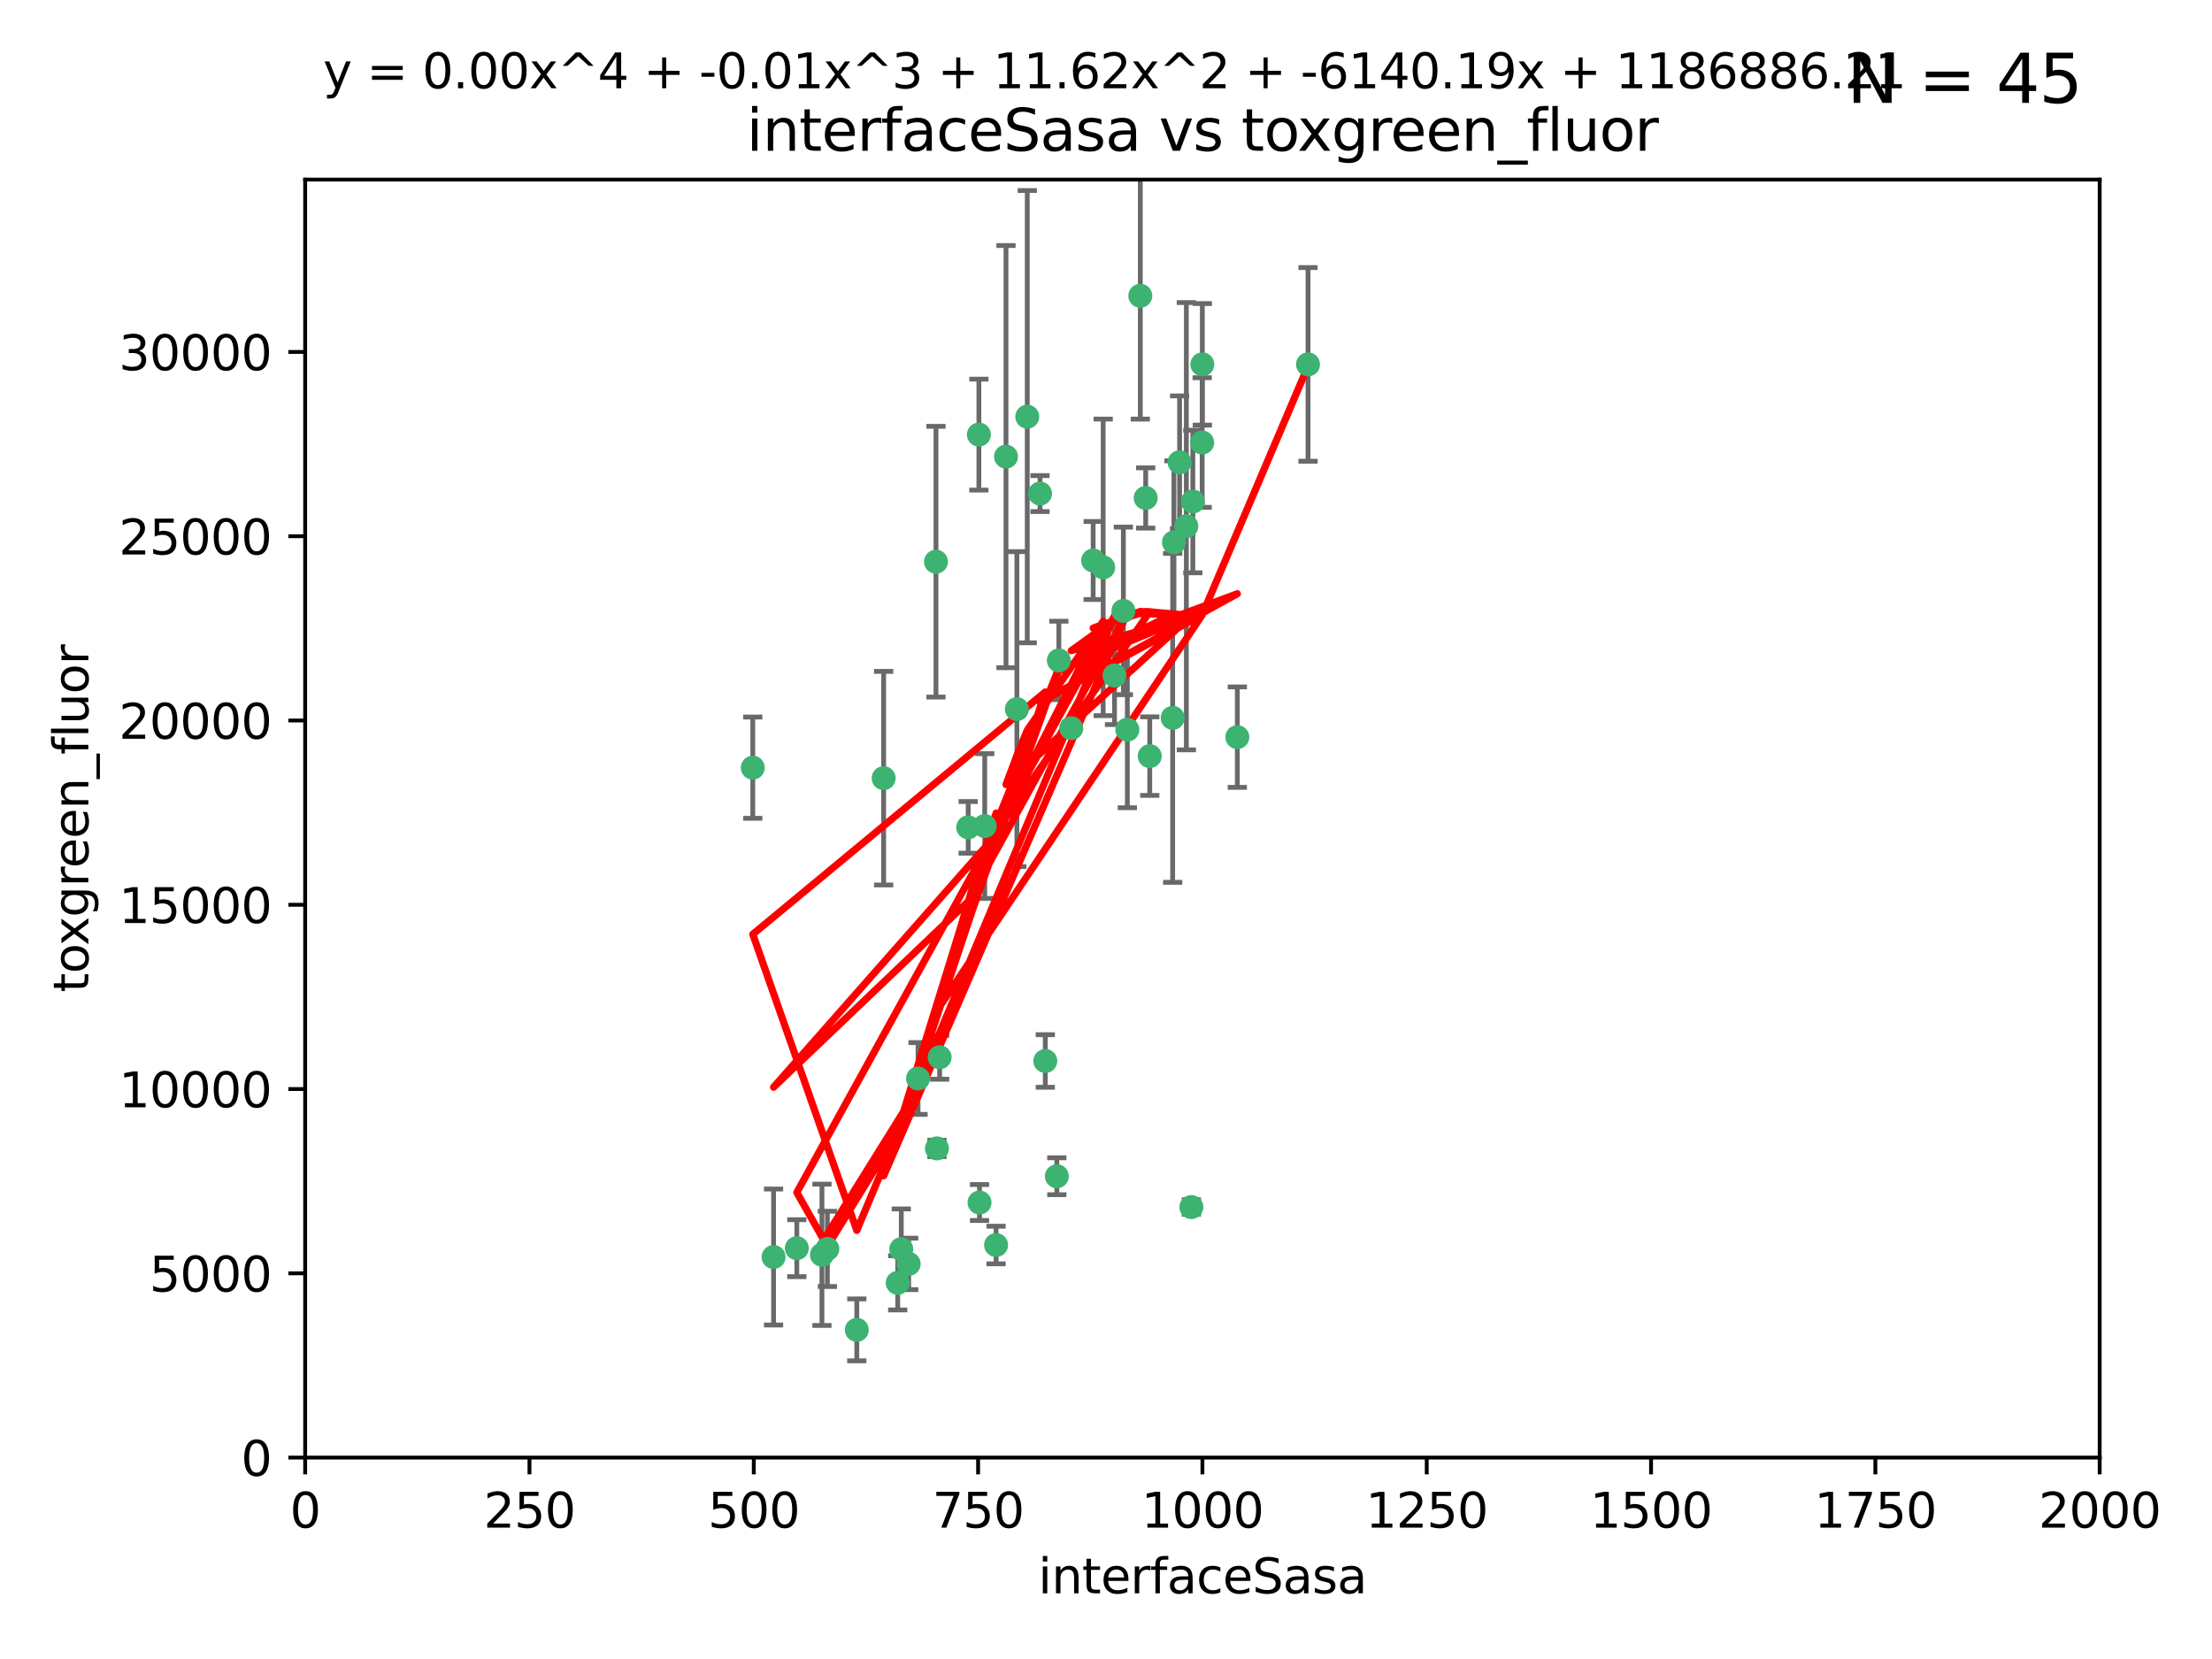 <?xml version="1.0" encoding="utf-8" standalone="no"?>
<!DOCTYPE svg PUBLIC "-//W3C//DTD SVG 1.1//EN"
  "http://www.w3.org/Graphics/SVG/1.1/DTD/svg11.dtd">
<svg xmlns:xlink="http://www.w3.org/1999/xlink" width="460.8pt" height="345.6pt" viewBox="0 0 460.8 345.6" xmlns="http://www.w3.org/2000/svg" version="1.1">
 <defs>
  <style type="text/css">*{stroke-linejoin: round; stroke-linecap: butt}</style>
 </defs>
 <g id="figure_1">
  <g id="patch_1">
   <path d="M 0 345.6 
L 460.8 345.6 
L 460.8 0 
L 0 0 
z
" style="fill: #ffffff"/>
  </g>
  <g id="axes_1">
   <g id="patch_2">
    <path d="M 63.571 303.64 
L 437.4 303.64 
L 437.4 37.411 
L 63.571 37.411 
z
" style="fill: #ffffff"/>
   </g>
   <g id="PathCollection_1">
    <defs>
     <path id="ma0ed8e83db" d="M 0 1.118 
C 0.297 1.118 0.581 1 0.791 0.791 
C 1 0.581 1.118 0.297 1.118 0 
C 1.118 -0.297 1 -0.581 0.791 -0.791 
C 0.581 -1 0.297 -1.118 0 -1.118 
C -0.297 -1.118 -0.581 -1 -0.791 -0.791 
C -1 -0.581 -1.118 -0.297 -1.118 0 
C -1.118 0.297 -1 0.581 -0.791 0.791 
C -0.581 1 -0.297 1.118 0 1.118 
z
" style="stroke: #3cb371"/>
    </defs>
    <g clip-path="url(#p4c66d951ab)">
     <use xlink:href="#ma0ed8e83db" x="272.484" y="75.908" style="fill: #3cb371; stroke: #3cb371"/>
     <use xlink:href="#ma0ed8e83db" x="250.437" y="92.187" style="fill: #3cb371; stroke: #3cb371"/>
     <use xlink:href="#ma0ed8e83db" x="247.136" y="109.622" style="fill: #3cb371; stroke: #3cb371"/>
     <use xlink:href="#ma0ed8e83db" x="244.553" y="112.982" style="fill: #3cb371; stroke: #3cb371"/>
     <use xlink:href="#ma0ed8e83db" x="234.02" y="127.26" style="fill: #3cb371; stroke: #3cb371"/>
     <use xlink:href="#ma0ed8e83db" x="223.161" y="151.693" style="fill: #3cb371; stroke: #3cb371"/>
     <use xlink:href="#ma0ed8e83db" x="248.491" y="104.476" style="fill: #3cb371; stroke: #3cb371"/>
     <use xlink:href="#ma0ed8e83db" x="238.669" y="103.738" style="fill: #3cb371; stroke: #3cb371"/>
     <use xlink:href="#ma0ed8e83db" x="227.725" y="116.762" style="fill: #3cb371; stroke: #3cb371"/>
     <use xlink:href="#ma0ed8e83db" x="237.546" y="61.614" style="fill: #3cb371; stroke: #3cb371"/>
     <use xlink:href="#ma0ed8e83db" x="245.731" y="96.299" style="fill: #3cb371; stroke: #3cb371"/>
     <use xlink:href="#ma0ed8e83db" x="257.757" y="153.559" style="fill: #3cb371; stroke: #3cb371"/>
     <use xlink:href="#ma0ed8e83db" x="216.658" y="102.821" style="fill: #3cb371; stroke: #3cb371"/>
     <use xlink:href="#ma0ed8e83db" x="250.465" y="75.9" style="fill: #3cb371; stroke: #3cb371"/>
     <use xlink:href="#ma0ed8e83db" x="194.981" y="117.014" style="fill: #3cb371; stroke: #3cb371"/>
     <use xlink:href="#ma0ed8e83db" x="220.577" y="137.58" style="fill: #3cb371; stroke: #3cb371"/>
     <use xlink:href="#ma0ed8e83db" x="203.92" y="90.534" style="fill: #3cb371; stroke: #3cb371"/>
     <use xlink:href="#ma0ed8e83db" x="229.813" y="118.19" style="fill: #3cb371; stroke: #3cb371"/>
     <use xlink:href="#ma0ed8e83db" x="213.998" y="86.8" style="fill: #3cb371; stroke: #3cb371"/>
     <use xlink:href="#ma0ed8e83db" x="211.835" y="147.723" style="fill: #3cb371; stroke: #3cb371"/>
     <use xlink:href="#ma0ed8e83db" x="209.568" y="95.121" style="fill: #3cb371; stroke: #3cb371"/>
     <use xlink:href="#ma0ed8e83db" x="248.185" y="251.452" style="fill: #3cb371; stroke: #3cb371"/>
     <use xlink:href="#ma0ed8e83db" x="220.157" y="245.034" style="fill: #3cb371; stroke: #3cb371"/>
     <use xlink:href="#ma0ed8e83db" x="244.288" y="149.542" style="fill: #3cb371; stroke: #3cb371"/>
     <use xlink:href="#ma0ed8e83db" x="239.516" y="157.513" style="fill: #3cb371; stroke: #3cb371"/>
     <use xlink:href="#ma0ed8e83db" x="205.136" y="172.082" style="fill: #3cb371; stroke: #3cb371"/>
     <use xlink:href="#ma0ed8e83db" x="161.148" y="261.86" style="fill: #3cb371; stroke: #3cb371"/>
     <use xlink:href="#ma0ed8e83db" x="201.69" y="172.356" style="fill: #3cb371; stroke: #3cb371"/>
     <use xlink:href="#ma0ed8e83db" x="234.846" y="152.004" style="fill: #3cb371; stroke: #3cb371"/>
     <use xlink:href="#ma0ed8e83db" x="184.082" y="162.105" style="fill: #3cb371; stroke: #3cb371"/>
     <use xlink:href="#ma0ed8e83db" x="207.501" y="259.36" style="fill: #3cb371; stroke: #3cb371"/>
     <use xlink:href="#ma0ed8e83db" x="187.755" y="260.221" style="fill: #3cb371; stroke: #3cb371"/>
     <use xlink:href="#ma0ed8e83db" x="172.357" y="260.163" style="fill: #3cb371; stroke: #3cb371"/>
     <use xlink:href="#ma0ed8e83db" x="165.991" y="260.019" style="fill: #3cb371; stroke: #3cb371"/>
     <use xlink:href="#ma0ed8e83db" x="232.174" y="140.722" style="fill: #3cb371; stroke: #3cb371"/>
     <use xlink:href="#ma0ed8e83db" x="178.488" y="277.035" style="fill: #3cb371; stroke: #3cb371"/>
     <use xlink:href="#ma0ed8e83db" x="156.817" y="159.917" style="fill: #3cb371; stroke: #3cb371"/>
     <use xlink:href="#ma0ed8e83db" x="217.757" y="221.023" style="fill: #3cb371; stroke: #3cb371"/>
     <use xlink:href="#ma0ed8e83db" x="191.245" y="224.667" style="fill: #3cb371; stroke: #3cb371"/>
     <use xlink:href="#ma0ed8e83db" x="195.181" y="239.234" style="fill: #3cb371; stroke: #3cb371"/>
     <use xlink:href="#ma0ed8e83db" x="204.052" y="250.509" style="fill: #3cb371; stroke: #3cb371"/>
     <use xlink:href="#ma0ed8e83db" x="187.013" y="267.238" style="fill: #3cb371; stroke: #3cb371"/>
     <use xlink:href="#ma0ed8e83db" x="195.744" y="220.252" style="fill: #3cb371; stroke: #3cb371"/>
     <use xlink:href="#ma0ed8e83db" x="189.29" y="263.294" style="fill: #3cb371; stroke: #3cb371"/>
     <use xlink:href="#ma0ed8e83db" x="171.225" y="261.393" style="fill: #3cb371; stroke: #3cb371"/>
    </g>
   </g>
   <g id="matplotlib.axis_1">
    <g id="xtick_1">
     <g id="line2d_1">
      <defs>
       <path id="mdcaca337da" d="M 0 0 
L 0 3.5 
" style="stroke: #000000; stroke-width: 0.8"/>
      </defs>
      <g>
       <use xlink:href="#mdcaca337da" x="63.571" y="303.64" style="stroke: #000000; stroke-width: 0.8"/>
      </g>
     </g>
     <g id="text_1">
      <!-- 0 -->
      <g transform="translate(60.39 318.238)scale(0.1 -0.1)">
       <defs>
        <path id="DejaVuSans-30" d="M 2034 4250 
Q 1547 4250 1301 3770 
Q 1056 3291 1056 2328 
Q 1056 1369 1301 889 
Q 1547 409 2034 409 
Q 2525 409 2770 889 
Q 3016 1369 3016 2328 
Q 3016 3291 2770 3770 
Q 2525 4250 2034 4250 
z
M 2034 4750 
Q 2819 4750 3233 4129 
Q 3647 3509 3647 2328 
Q 3647 1150 3233 529 
Q 2819 -91 2034 -91 
Q 1250 -91 836 529 
Q 422 1150 422 2328 
Q 422 3509 836 4129 
Q 1250 4750 2034 4750 
z
" transform="scale(0.016)"/>
       </defs>
       <use xlink:href="#DejaVuSans-30"/>
      </g>
     </g>
    </g>
    <g id="xtick_2">
     <g id="line2d_2">
      <g>
       <use xlink:href="#mdcaca337da" x="110.3" y="303.64" style="stroke: #000000; stroke-width: 0.8"/>
      </g>
     </g>
     <g id="text_2">
      <!-- 250 -->
      <g transform="translate(100.756 318.238)scale(0.1 -0.1)">
       <defs>
        <path id="DejaVuSans-32" d="M 1228 531 
L 3431 531 
L 3431 0 
L 469 0 
L 469 531 
Q 828 903 1448 1529 
Q 2069 2156 2228 2338 
Q 2531 2678 2651 2914 
Q 2772 3150 2772 3378 
Q 2772 3750 2511 3984 
Q 2250 4219 1831 4219 
Q 1534 4219 1204 4116 
Q 875 4013 500 3803 
L 500 4441 
Q 881 4594 1212 4672 
Q 1544 4750 1819 4750 
Q 2544 4750 2975 4387 
Q 3406 4025 3406 3419 
Q 3406 3131 3298 2873 
Q 3191 2616 2906 2266 
Q 2828 2175 2409 1742 
Q 1991 1309 1228 531 
z
" transform="scale(0.016)"/>
        <path id="DejaVuSans-35" d="M 691 4666 
L 3169 4666 
L 3169 4134 
L 1269 4134 
L 1269 2991 
Q 1406 3038 1543 3061 
Q 1681 3084 1819 3084 
Q 2600 3084 3056 2656 
Q 3513 2228 3513 1497 
Q 3513 744 3044 326 
Q 2575 -91 1722 -91 
Q 1428 -91 1123 -41 
Q 819 9 494 109 
L 494 744 
Q 775 591 1075 516 
Q 1375 441 1709 441 
Q 2250 441 2565 725 
Q 2881 1009 2881 1497 
Q 2881 1984 2565 2268 
Q 2250 2553 1709 2553 
Q 1456 2553 1204 2497 
Q 953 2441 691 2322 
L 691 4666 
z
" transform="scale(0.016)"/>
       </defs>
       <use xlink:href="#DejaVuSans-32"/>
       <use xlink:href="#DejaVuSans-35" x="63.623"/>
       <use xlink:href="#DejaVuSans-30" x="127.246"/>
      </g>
     </g>
    </g>
    <g id="xtick_3">
     <g id="line2d_3">
      <g>
       <use xlink:href="#mdcaca337da" x="157.028" y="303.64" style="stroke: #000000; stroke-width: 0.8"/>
      </g>
     </g>
     <g id="text_3">
      <!-- 500 -->
      <g transform="translate(147.485 318.238)scale(0.1 -0.1)">
       <use xlink:href="#DejaVuSans-35"/>
       <use xlink:href="#DejaVuSans-30" x="63.623"/>
       <use xlink:href="#DejaVuSans-30" x="127.246"/>
      </g>
     </g>
    </g>
    <g id="xtick_4">
     <g id="line2d_4">
      <g>
       <use xlink:href="#mdcaca337da" x="203.757" y="303.64" style="stroke: #000000; stroke-width: 0.8"/>
      </g>
     </g>
     <g id="text_4">
      <!-- 750 -->
      <g transform="translate(194.213 318.238)scale(0.1 -0.1)">
       <defs>
        <path id="DejaVuSans-37" d="M 525 4666 
L 3525 4666 
L 3525 4397 
L 1831 0 
L 1172 0 
L 2766 4134 
L 525 4134 
L 525 4666 
z
" transform="scale(0.016)"/>
       </defs>
       <use xlink:href="#DejaVuSans-37"/>
       <use xlink:href="#DejaVuSans-35" x="63.623"/>
       <use xlink:href="#DejaVuSans-30" x="127.246"/>
      </g>
     </g>
    </g>
    <g id="xtick_5">
     <g id="line2d_5">
      <g>
       <use xlink:href="#mdcaca337da" x="250.486" y="303.64" style="stroke: #000000; stroke-width: 0.8"/>
      </g>
     </g>
     <g id="text_5">
      <!-- 1000 -->
      <g transform="translate(237.761 318.238)scale(0.1 -0.1)">
       <defs>
        <path id="DejaVuSans-31" d="M 794 531 
L 1825 531 
L 1825 4091 
L 703 3866 
L 703 4441 
L 1819 4666 
L 2450 4666 
L 2450 531 
L 3481 531 
L 3481 0 
L 794 0 
L 794 531 
z
" transform="scale(0.016)"/>
       </defs>
       <use xlink:href="#DejaVuSans-31"/>
       <use xlink:href="#DejaVuSans-30" x="63.623"/>
       <use xlink:href="#DejaVuSans-30" x="127.246"/>
       <use xlink:href="#DejaVuSans-30" x="190.869"/>
      </g>
     </g>
    </g>
    <g id="xtick_6">
     <g id="line2d_6">
      <g>
       <use xlink:href="#mdcaca337da" x="297.214" y="303.64" style="stroke: #000000; stroke-width: 0.8"/>
      </g>
     </g>
     <g id="text_6">
      <!-- 1250 -->
      <g transform="translate(284.489 318.238)scale(0.1 -0.1)">
       <use xlink:href="#DejaVuSans-31"/>
       <use xlink:href="#DejaVuSans-32" x="63.623"/>
       <use xlink:href="#DejaVuSans-35" x="127.246"/>
       <use xlink:href="#DejaVuSans-30" x="190.869"/>
      </g>
     </g>
    </g>
    <g id="xtick_7">
     <g id="line2d_7">
      <g>
       <use xlink:href="#mdcaca337da" x="343.943" y="303.64" style="stroke: #000000; stroke-width: 0.8"/>
      </g>
     </g>
     <g id="text_7">
      <!-- 1500 -->
      <g transform="translate(331.218 318.238)scale(0.1 -0.1)">
       <use xlink:href="#DejaVuSans-31"/>
       <use xlink:href="#DejaVuSans-35" x="63.623"/>
       <use xlink:href="#DejaVuSans-30" x="127.246"/>
       <use xlink:href="#DejaVuSans-30" x="190.869"/>
      </g>
     </g>
    </g>
    <g id="xtick_8">
     <g id="line2d_8">
      <g>
       <use xlink:href="#mdcaca337da" x="390.671" y="303.64" style="stroke: #000000; stroke-width: 0.8"/>
      </g>
     </g>
     <g id="text_8">
      <!-- 1750 -->
      <g transform="translate(377.946 318.238)scale(0.1 -0.1)">
       <use xlink:href="#DejaVuSans-31"/>
       <use xlink:href="#DejaVuSans-37" x="63.623"/>
       <use xlink:href="#DejaVuSans-35" x="127.246"/>
       <use xlink:href="#DejaVuSans-30" x="190.869"/>
      </g>
     </g>
    </g>
    <g id="xtick_9">
     <g id="line2d_9">
      <g>
       <use xlink:href="#mdcaca337da" x="437.4" y="303.64" style="stroke: #000000; stroke-width: 0.8"/>
      </g>
     </g>
     <g id="text_9">
      <!-- 2000 -->
      <g transform="translate(424.675 318.238)scale(0.1 -0.1)">
       <use xlink:href="#DejaVuSans-32"/>
       <use xlink:href="#DejaVuSans-30" x="63.623"/>
       <use xlink:href="#DejaVuSans-30" x="127.246"/>
       <use xlink:href="#DejaVuSans-30" x="190.869"/>
      </g>
     </g>
    </g>
    <g id="text_10">
     <!-- interfaceSasa -->
     <g transform="translate(216.279 331.917)scale(0.1 -0.1)">
      <defs>
       <path id="DejaVuSans-69" d="M 603 3500 
L 1178 3500 
L 1178 0 
L 603 0 
L 603 3500 
z
M 603 4863 
L 1178 4863 
L 1178 4134 
L 603 4134 
L 603 4863 
z
" transform="scale(0.016)"/>
       <path id="DejaVuSans-6e" d="M 3513 2113 
L 3513 0 
L 2938 0 
L 2938 2094 
Q 2938 2591 2744 2837 
Q 2550 3084 2163 3084 
Q 1697 3084 1428 2787 
Q 1159 2491 1159 1978 
L 1159 0 
L 581 0 
L 581 3500 
L 1159 3500 
L 1159 2956 
Q 1366 3272 1645 3428 
Q 1925 3584 2291 3584 
Q 2894 3584 3203 3211 
Q 3513 2838 3513 2113 
z
" transform="scale(0.016)"/>
       <path id="DejaVuSans-74" d="M 1172 4494 
L 1172 3500 
L 2356 3500 
L 2356 3053 
L 1172 3053 
L 1172 1153 
Q 1172 725 1289 603 
Q 1406 481 1766 481 
L 2356 481 
L 2356 0 
L 1766 0 
Q 1100 0 847 248 
Q 594 497 594 1153 
L 594 3053 
L 172 3053 
L 172 3500 
L 594 3500 
L 594 4494 
L 1172 4494 
z
" transform="scale(0.016)"/>
       <path id="DejaVuSans-65" d="M 3597 1894 
L 3597 1613 
L 953 1613 
Q 991 1019 1311 708 
Q 1631 397 2203 397 
Q 2534 397 2845 478 
Q 3156 559 3463 722 
L 3463 178 
Q 3153 47 2828 -22 
Q 2503 -91 2169 -91 
Q 1331 -91 842 396 
Q 353 884 353 1716 
Q 353 2575 817 3079 
Q 1281 3584 2069 3584 
Q 2775 3584 3186 3129 
Q 3597 2675 3597 1894 
z
M 3022 2063 
Q 3016 2534 2758 2815 
Q 2500 3097 2075 3097 
Q 1594 3097 1305 2825 
Q 1016 2553 972 2059 
L 3022 2063 
z
" transform="scale(0.016)"/>
       <path id="DejaVuSans-72" d="M 2631 2963 
Q 2534 3019 2420 3045 
Q 2306 3072 2169 3072 
Q 1681 3072 1420 2755 
Q 1159 2438 1159 1844 
L 1159 0 
L 581 0 
L 581 3500 
L 1159 3500 
L 1159 2956 
Q 1341 3275 1631 3429 
Q 1922 3584 2338 3584 
Q 2397 3584 2469 3576 
Q 2541 3569 2628 3553 
L 2631 2963 
z
" transform="scale(0.016)"/>
       <path id="DejaVuSans-66" d="M 2375 4863 
L 2375 4384 
L 1825 4384 
Q 1516 4384 1395 4259 
Q 1275 4134 1275 3809 
L 1275 3500 
L 2222 3500 
L 2222 3053 
L 1275 3053 
L 1275 0 
L 697 0 
L 697 3053 
L 147 3053 
L 147 3500 
L 697 3500 
L 697 3744 
Q 697 4328 969 4595 
Q 1241 4863 1831 4863 
L 2375 4863 
z
" transform="scale(0.016)"/>
       <path id="DejaVuSans-61" d="M 2194 1759 
Q 1497 1759 1228 1600 
Q 959 1441 959 1056 
Q 959 750 1161 570 
Q 1363 391 1709 391 
Q 2188 391 2477 730 
Q 2766 1069 2766 1631 
L 2766 1759 
L 2194 1759 
z
M 3341 1997 
L 3341 0 
L 2766 0 
L 2766 531 
Q 2569 213 2275 61 
Q 1981 -91 1556 -91 
Q 1019 -91 701 211 
Q 384 513 384 1019 
Q 384 1609 779 1909 
Q 1175 2209 1959 2209 
L 2766 2209 
L 2766 2266 
Q 2766 2663 2505 2880 
Q 2244 3097 1772 3097 
Q 1472 3097 1187 3025 
Q 903 2953 641 2809 
L 641 3341 
Q 956 3463 1253 3523 
Q 1550 3584 1831 3584 
Q 2591 3584 2966 3190 
Q 3341 2797 3341 1997 
z
" transform="scale(0.016)"/>
       <path id="DejaVuSans-63" d="M 3122 3366 
L 3122 2828 
Q 2878 2963 2633 3030 
Q 2388 3097 2138 3097 
Q 1578 3097 1268 2742 
Q 959 2388 959 1747 
Q 959 1106 1268 751 
Q 1578 397 2138 397 
Q 2388 397 2633 464 
Q 2878 531 3122 666 
L 3122 134 
Q 2881 22 2623 -34 
Q 2366 -91 2075 -91 
Q 1284 -91 818 406 
Q 353 903 353 1747 
Q 353 2603 823 3093 
Q 1294 3584 2113 3584 
Q 2378 3584 2631 3529 
Q 2884 3475 3122 3366 
z
" transform="scale(0.016)"/>
       <path id="DejaVuSans-53" d="M 3425 4513 
L 3425 3897 
Q 3066 4069 2747 4153 
Q 2428 4238 2131 4238 
Q 1616 4238 1336 4038 
Q 1056 3838 1056 3469 
Q 1056 3159 1242 3001 
Q 1428 2844 1947 2747 
L 2328 2669 
Q 3034 2534 3370 2195 
Q 3706 1856 3706 1288 
Q 3706 609 3251 259 
Q 2797 -91 1919 -91 
Q 1588 -91 1214 -16 
Q 841 59 441 206 
L 441 856 
Q 825 641 1194 531 
Q 1563 422 1919 422 
Q 2459 422 2753 634 
Q 3047 847 3047 1241 
Q 3047 1584 2836 1778 
Q 2625 1972 2144 2069 
L 1759 2144 
Q 1053 2284 737 2584 
Q 422 2884 422 3419 
Q 422 4038 858 4394 
Q 1294 4750 2059 4750 
Q 2388 4750 2728 4690 
Q 3069 4631 3425 4513 
z
" transform="scale(0.016)"/>
       <path id="DejaVuSans-73" d="M 2834 3397 
L 2834 2853 
Q 2591 2978 2328 3040 
Q 2066 3103 1784 3103 
Q 1356 3103 1142 2972 
Q 928 2841 928 2578 
Q 928 2378 1081 2264 
Q 1234 2150 1697 2047 
L 1894 2003 
Q 2506 1872 2764 1633 
Q 3022 1394 3022 966 
Q 3022 478 2636 193 
Q 2250 -91 1575 -91 
Q 1294 -91 989 -36 
Q 684 19 347 128 
L 347 722 
Q 666 556 975 473 
Q 1284 391 1588 391 
Q 1994 391 2212 530 
Q 2431 669 2431 922 
Q 2431 1156 2273 1281 
Q 2116 1406 1581 1522 
L 1381 1569 
Q 847 1681 609 1914 
Q 372 2147 372 2553 
Q 372 3047 722 3315 
Q 1072 3584 1716 3584 
Q 2034 3584 2315 3537 
Q 2597 3491 2834 3397 
z
" transform="scale(0.016)"/>
      </defs>
      <use xlink:href="#DejaVuSans-69"/>
      <use xlink:href="#DejaVuSans-6e" x="27.783"/>
      <use xlink:href="#DejaVuSans-74" x="91.162"/>
      <use xlink:href="#DejaVuSans-65" x="130.371"/>
      <use xlink:href="#DejaVuSans-72" x="191.895"/>
      <use xlink:href="#DejaVuSans-66" x="233.008"/>
      <use xlink:href="#DejaVuSans-61" x="268.213"/>
      <use xlink:href="#DejaVuSans-63" x="329.492"/>
      <use xlink:href="#DejaVuSans-65" x="384.473"/>
      <use xlink:href="#DejaVuSans-53" x="445.996"/>
      <use xlink:href="#DejaVuSans-61" x="509.473"/>
      <use xlink:href="#DejaVuSans-73" x="570.752"/>
      <use xlink:href="#DejaVuSans-61" x="622.852"/>
     </g>
    </g>
   </g>
   <g id="matplotlib.axis_2">
    <g id="ytick_1">
     <g id="line2d_10">
      <defs>
       <path id="mff10907eed" d="M 0 0 
L -3.5 0 
" style="stroke: #000000; stroke-width: 0.8"/>
      </defs>
      <g>
       <use xlink:href="#mff10907eed" x="63.571" y="303.64" style="stroke: #000000; stroke-width: 0.8"/>
      </g>
     </g>
     <g id="text_11">
      <!-- 0 -->
      <g transform="translate(50.209 307.439)scale(0.1 -0.1)">
       <use xlink:href="#DejaVuSans-30"/>
      </g>
     </g>
    </g>
    <g id="ytick_2">
     <g id="line2d_11">
      <g>
       <use xlink:href="#mff10907eed" x="63.571" y="265.253" style="stroke: #000000; stroke-width: 0.8"/>
      </g>
     </g>
     <g id="text_12">
      <!-- 5000 -->
      <g transform="translate(31.121 269.052)scale(0.1 -0.1)">
       <use xlink:href="#DejaVuSans-35"/>
       <use xlink:href="#DejaVuSans-30" x="63.623"/>
       <use xlink:href="#DejaVuSans-30" x="127.246"/>
       <use xlink:href="#DejaVuSans-30" x="190.869"/>
      </g>
     </g>
    </g>
    <g id="ytick_3">
     <g id="line2d_12">
      <g>
       <use xlink:href="#mff10907eed" x="63.571" y="226.866" style="stroke: #000000; stroke-width: 0.8"/>
      </g>
     </g>
     <g id="text_13">
      <!-- 10000 -->
      <g transform="translate(24.759 230.665)scale(0.1 -0.1)">
       <use xlink:href="#DejaVuSans-31"/>
       <use xlink:href="#DejaVuSans-30" x="63.623"/>
       <use xlink:href="#DejaVuSans-30" x="127.246"/>
       <use xlink:href="#DejaVuSans-30" x="190.869"/>
       <use xlink:href="#DejaVuSans-30" x="254.492"/>
      </g>
     </g>
    </g>
    <g id="ytick_4">
     <g id="line2d_13">
      <g>
       <use xlink:href="#mff10907eed" x="63.571" y="188.479" style="stroke: #000000; stroke-width: 0.8"/>
      </g>
     </g>
     <g id="text_14">
      <!-- 15000 -->
      <g transform="translate(24.759 192.278)scale(0.1 -0.1)">
       <use xlink:href="#DejaVuSans-31"/>
       <use xlink:href="#DejaVuSans-35" x="63.623"/>
       <use xlink:href="#DejaVuSans-30" x="127.246"/>
       <use xlink:href="#DejaVuSans-30" x="190.869"/>
       <use xlink:href="#DejaVuSans-30" x="254.492"/>
      </g>
     </g>
    </g>
    <g id="ytick_5">
     <g id="line2d_14">
      <g>
       <use xlink:href="#mff10907eed" x="63.571" y="150.092" style="stroke: #000000; stroke-width: 0.8"/>
      </g>
     </g>
     <g id="text_15">
      <!-- 20000 -->
      <g transform="translate(24.759 153.891)scale(0.1 -0.1)">
       <use xlink:href="#DejaVuSans-32"/>
       <use xlink:href="#DejaVuSans-30" x="63.623"/>
       <use xlink:href="#DejaVuSans-30" x="127.246"/>
       <use xlink:href="#DejaVuSans-30" x="190.869"/>
       <use xlink:href="#DejaVuSans-30" x="254.492"/>
      </g>
     </g>
    </g>
    <g id="ytick_6">
     <g id="line2d_15">
      <g>
       <use xlink:href="#mff10907eed" x="63.571" y="111.705" style="stroke: #000000; stroke-width: 0.8"/>
      </g>
     </g>
     <g id="text_16">
      <!-- 25000 -->
      <g transform="translate(24.759 115.504)scale(0.1 -0.1)">
       <use xlink:href="#DejaVuSans-32"/>
       <use xlink:href="#DejaVuSans-35" x="63.623"/>
       <use xlink:href="#DejaVuSans-30" x="127.246"/>
       <use xlink:href="#DejaVuSans-30" x="190.869"/>
       <use xlink:href="#DejaVuSans-30" x="254.492"/>
      </g>
     </g>
    </g>
    <g id="ytick_7">
     <g id="line2d_16">
      <g>
       <use xlink:href="#mff10907eed" x="63.571" y="73.317" style="stroke: #000000; stroke-width: 0.8"/>
      </g>
     </g>
     <g id="text_17">
      <!-- 30000 -->
      <g transform="translate(24.759 77.117)scale(0.1 -0.1)">
       <defs>
        <path id="DejaVuSans-33" d="M 2597 2516 
Q 3050 2419 3304 2112 
Q 3559 1806 3559 1356 
Q 3559 666 3084 287 
Q 2609 -91 1734 -91 
Q 1441 -91 1130 -33 
Q 819 25 488 141 
L 488 750 
Q 750 597 1062 519 
Q 1375 441 1716 441 
Q 2309 441 2620 675 
Q 2931 909 2931 1356 
Q 2931 1769 2642 2001 
Q 2353 2234 1838 2234 
L 1294 2234 
L 1294 2753 
L 1863 2753 
Q 2328 2753 2575 2939 
Q 2822 3125 2822 3475 
Q 2822 3834 2567 4026 
Q 2313 4219 1838 4219 
Q 1578 4219 1281 4162 
Q 984 4106 628 3988 
L 628 4550 
Q 988 4650 1302 4700 
Q 1616 4750 1894 4750 
Q 2613 4750 3031 4423 
Q 3450 4097 3450 3541 
Q 3450 3153 3228 2886 
Q 3006 2619 2597 2516 
z
" transform="scale(0.016)"/>
       </defs>
       <use xlink:href="#DejaVuSans-33"/>
       <use xlink:href="#DejaVuSans-30" x="63.623"/>
       <use xlink:href="#DejaVuSans-30" x="127.246"/>
       <use xlink:href="#DejaVuSans-30" x="190.869"/>
       <use xlink:href="#DejaVuSans-30" x="254.492"/>
      </g>
     </g>
    </g>
    <g id="text_18">
     <!-- toxgreen_fluor -->
     <g transform="translate(18.401 206.72)rotate(-90)scale(0.1 -0.1)">
      <defs>
       <path id="DejaVuSans-6f" d="M 1959 3097 
Q 1497 3097 1228 2736 
Q 959 2375 959 1747 
Q 959 1119 1226 758 
Q 1494 397 1959 397 
Q 2419 397 2687 759 
Q 2956 1122 2956 1747 
Q 2956 2369 2687 2733 
Q 2419 3097 1959 3097 
z
M 1959 3584 
Q 2709 3584 3137 3096 
Q 3566 2609 3566 1747 
Q 3566 888 3137 398 
Q 2709 -91 1959 -91 
Q 1206 -91 779 398 
Q 353 888 353 1747 
Q 353 2609 779 3096 
Q 1206 3584 1959 3584 
z
" transform="scale(0.016)"/>
       <path id="DejaVuSans-78" d="M 3513 3500 
L 2247 1797 
L 3578 0 
L 2900 0 
L 1881 1375 
L 863 0 
L 184 0 
L 1544 1831 
L 300 3500 
L 978 3500 
L 1906 2253 
L 2834 3500 
L 3513 3500 
z
" transform="scale(0.016)"/>
       <path id="DejaVuSans-67" d="M 2906 1791 
Q 2906 2416 2648 2759 
Q 2391 3103 1925 3103 
Q 1463 3103 1205 2759 
Q 947 2416 947 1791 
Q 947 1169 1205 825 
Q 1463 481 1925 481 
Q 2391 481 2648 825 
Q 2906 1169 2906 1791 
z
M 3481 434 
Q 3481 -459 3084 -895 
Q 2688 -1331 1869 -1331 
Q 1566 -1331 1297 -1286 
Q 1028 -1241 775 -1147 
L 775 -588 
Q 1028 -725 1275 -790 
Q 1522 -856 1778 -856 
Q 2344 -856 2625 -561 
Q 2906 -266 2906 331 
L 2906 616 
Q 2728 306 2450 153 
Q 2172 0 1784 0 
Q 1141 0 747 490 
Q 353 981 353 1791 
Q 353 2603 747 3093 
Q 1141 3584 1784 3584 
Q 2172 3584 2450 3431 
Q 2728 3278 2906 2969 
L 2906 3500 
L 3481 3500 
L 3481 434 
z
" transform="scale(0.016)"/>
       <path id="DejaVuSans-5f" d="M 3263 -1063 
L 3263 -1509 
L -63 -1509 
L -63 -1063 
L 3263 -1063 
z
" transform="scale(0.016)"/>
       <path id="DejaVuSans-6c" d="M 603 4863 
L 1178 4863 
L 1178 0 
L 603 0 
L 603 4863 
z
" transform="scale(0.016)"/>
       <path id="DejaVuSans-75" d="M 544 1381 
L 544 3500 
L 1119 3500 
L 1119 1403 
Q 1119 906 1312 657 
Q 1506 409 1894 409 
Q 2359 409 2629 706 
Q 2900 1003 2900 1516 
L 2900 3500 
L 3475 3500 
L 3475 0 
L 2900 0 
L 2900 538 
Q 2691 219 2414 64 
Q 2138 -91 1772 -91 
Q 1169 -91 856 284 
Q 544 659 544 1381 
z
M 1991 3584 
L 1991 3584 
z
" transform="scale(0.016)"/>
      </defs>
      <use xlink:href="#DejaVuSans-74"/>
      <use xlink:href="#DejaVuSans-6f" x="39.209"/>
      <use xlink:href="#DejaVuSans-78" x="97.266"/>
      <use xlink:href="#DejaVuSans-67" x="156.445"/>
      <use xlink:href="#DejaVuSans-72" x="219.922"/>
      <use xlink:href="#DejaVuSans-65" x="258.785"/>
      <use xlink:href="#DejaVuSans-65" x="320.309"/>
      <use xlink:href="#DejaVuSans-6e" x="381.832"/>
      <use xlink:href="#DejaVuSans-5f" x="445.211"/>
      <use xlink:href="#DejaVuSans-66" x="495.211"/>
      <use xlink:href="#DejaVuSans-6c" x="530.416"/>
      <use xlink:href="#DejaVuSans-75" x="558.199"/>
      <use xlink:href="#DejaVuSans-6f" x="621.578"/>
      <use xlink:href="#DejaVuSans-72" x="682.76"/>
     </g>
    </g>
   </g>
   <g id="LineCollection_1">
    <path d="M 272.484 96.079 
L 272.484 55.738 
" clip-path="url(#p4c66d951ab)" style="fill: none; stroke: #696969"/>
    <path d="M 250.437 105.69 
L 250.437 78.685 
" clip-path="url(#p4c66d951ab)" style="fill: none; stroke: #696969"/>
    <path d="M 247.136 156.211 
L 247.136 63.032 
" clip-path="url(#p4c66d951ab)" style="fill: none; stroke: #696969"/>
    <path d="M 244.553 129.961 
L 244.553 96.004 
" clip-path="url(#p4c66d951ab)" style="fill: none; stroke: #696969"/>
    <path d="M 234.02 144.714 
L 234.02 109.807 
" clip-path="url(#p4c66d951ab)" style="fill: none; stroke: #696969"/>
    <path d="M 223.161 152.217 
L 223.161 151.168 
" clip-path="url(#p4c66d951ab)" style="fill: none; stroke: #696969"/>
    <path d="M 248.491 119.328 
L 248.491 89.623 
" clip-path="url(#p4c66d951ab)" style="fill: none; stroke: #696969"/>
    <path d="M 238.669 110.014 
L 238.669 97.461 
" clip-path="url(#p4c66d951ab)" style="fill: none; stroke: #696969"/>
    <path d="M 227.725 124.89 
L 227.725 108.635 
" clip-path="url(#p4c66d951ab)" style="fill: none; stroke: #696969"/>
    <path d="M 237.546 87.306 
L 237.546 35.922 
" clip-path="url(#p4c66d951ab)" style="fill: none; stroke: #696969"/>
    <path d="M 245.731 110.125 
L 245.731 82.473 
" clip-path="url(#p4c66d951ab)" style="fill: none; stroke: #696969"/>
    <path d="M 257.757 164.019 
L 257.757 143.098 
" clip-path="url(#p4c66d951ab)" style="fill: none; stroke: #696969"/>
    <path d="M 216.658 106.565 
L 216.658 99.077 
" clip-path="url(#p4c66d951ab)" style="fill: none; stroke: #696969"/>
    <path d="M 250.465 88.56 
L 250.465 63.241 
" clip-path="url(#p4c66d951ab)" style="fill: none; stroke: #696969"/>
    <path d="M 194.981 145.217 
L 194.981 88.811 
" clip-path="url(#p4c66d951ab)" style="fill: none; stroke: #696969"/>
    <path d="M 220.577 145.75 
L 220.577 129.411 
" clip-path="url(#p4c66d951ab)" style="fill: none; stroke: #696969"/>
    <path d="M 203.92 102.091 
L 203.92 78.978 
" clip-path="url(#p4c66d951ab)" style="fill: none; stroke: #696969"/>
    <path d="M 229.813 149.083 
L 229.813 87.298 
" clip-path="url(#p4c66d951ab)" style="fill: none; stroke: #696969"/>
    <path d="M 213.998 133.906 
L 213.998 39.694 
" clip-path="url(#p4c66d951ab)" style="fill: none; stroke: #696969"/>
    <path d="M 211.835 180.527 
L 211.835 114.919 
" clip-path="url(#p4c66d951ab)" style="fill: none; stroke: #696969"/>
    <path d="M 209.568 139.091 
L 209.568 51.151 
" clip-path="url(#p4c66d951ab)" style="fill: none; stroke: #696969"/>
    <path d="M 248.185 252.966 
L 248.185 249.939 
" clip-path="url(#p4c66d951ab)" style="fill: none; stroke: #696969"/>
    <path d="M 220.157 248.879 
L 220.157 241.19 
" clip-path="url(#p4c66d951ab)" style="fill: none; stroke: #696969"/>
    <path d="M 244.288 183.804 
L 244.288 115.28 
" clip-path="url(#p4c66d951ab)" style="fill: none; stroke: #696969"/>
    <path d="M 239.516 165.694 
L 239.516 149.332 
" clip-path="url(#p4c66d951ab)" style="fill: none; stroke: #696969"/>
    <path d="M 205.136 187.16 
L 205.136 157.004 
" clip-path="url(#p4c66d951ab)" style="fill: none; stroke: #696969"/>
    <path d="M 161.148 276.024 
L 161.148 247.696 
" clip-path="url(#p4c66d951ab)" style="fill: none; stroke: #696969"/>
    <path d="M 201.69 177.734 
L 201.69 166.978 
" clip-path="url(#p4c66d951ab)" style="fill: none; stroke: #696969"/>
    <path d="M 234.846 168.265 
L 234.846 135.742 
" clip-path="url(#p4c66d951ab)" style="fill: none; stroke: #696969"/>
    <path d="M 184.082 184.351 
L 184.082 139.86 
" clip-path="url(#p4c66d951ab)" style="fill: none; stroke: #696969"/>
    <path d="M 207.501 263.278 
L 207.501 255.442 
" clip-path="url(#p4c66d951ab)" style="fill: none; stroke: #696969"/>
    <path d="M 187.755 268.597 
L 187.755 251.844 
" clip-path="url(#p4c66d951ab)" style="fill: none; stroke: #696969"/>
    <path d="M 172.357 268.001 
L 172.357 252.325 
" clip-path="url(#p4c66d951ab)" style="fill: none; stroke: #696969"/>
    <path d="M 165.991 265.948 
L 165.991 254.089 
" clip-path="url(#p4c66d951ab)" style="fill: none; stroke: #696969"/>
    <path d="M 232.174 150.938 
L 232.174 130.506 
" clip-path="url(#p4c66d951ab)" style="fill: none; stroke: #696969"/>
    <path d="M 178.488 283.483 
L 178.488 270.588 
" clip-path="url(#p4c66d951ab)" style="fill: none; stroke: #696969"/>
    <path d="M 156.817 170.463 
L 156.817 149.371 
" clip-path="url(#p4c66d951ab)" style="fill: none; stroke: #696969"/>
    <path d="M 217.757 226.502 
L 217.757 215.543 
" clip-path="url(#p4c66d951ab)" style="fill: none; stroke: #696969"/>
    <path d="M 191.245 232.145 
L 191.245 217.189 
" clip-path="url(#p4c66d951ab)" style="fill: none; stroke: #696969"/>
    <path d="M 195.181 240.949 
L 195.181 237.518 
" clip-path="url(#p4c66d951ab)" style="fill: none; stroke: #696969"/>
    <path d="M 204.052 254.253 
L 204.052 246.765 
" clip-path="url(#p4c66d951ab)" style="fill: none; stroke: #696969"/>
    <path d="M 187.013 272.884 
L 187.013 261.591 
" clip-path="url(#p4c66d951ab)" style="fill: none; stroke: #696969"/>
    <path d="M 195.744 224.823 
L 195.744 215.68 
" clip-path="url(#p4c66d951ab)" style="fill: none; stroke: #696969"/>
    <path d="M 189.29 268.654 
L 189.29 257.933 
" clip-path="url(#p4c66d951ab)" style="fill: none; stroke: #696969"/>
    <path d="M 171.225 276.115 
L 171.225 246.672 
" clip-path="url(#p4c66d951ab)" style="fill: none; stroke: #696969"/>
   </g>
   <g id="line2d_17">
    <defs>
     <path id="m466c045903" d="M 2 0 
L -2 -0 
" style="stroke: #696969"/>
    </defs>
    <g clip-path="url(#p4c66d951ab)">
     <use xlink:href="#m466c045903" x="272.484" y="96.079" style="fill: #696969; stroke: #696969"/>
     <use xlink:href="#m466c045903" x="250.437" y="105.69" style="fill: #696969; stroke: #696969"/>
     <use xlink:href="#m466c045903" x="247.136" y="156.211" style="fill: #696969; stroke: #696969"/>
     <use xlink:href="#m466c045903" x="244.553" y="129.961" style="fill: #696969; stroke: #696969"/>
     <use xlink:href="#m466c045903" x="234.02" y="144.714" style="fill: #696969; stroke: #696969"/>
     <use xlink:href="#m466c045903" x="223.161" y="152.217" style="fill: #696969; stroke: #696969"/>
     <use xlink:href="#m466c045903" x="248.491" y="119.328" style="fill: #696969; stroke: #696969"/>
     <use xlink:href="#m466c045903" x="238.669" y="110.014" style="fill: #696969; stroke: #696969"/>
     <use xlink:href="#m466c045903" x="227.725" y="124.89" style="fill: #696969; stroke: #696969"/>
     <use xlink:href="#m466c045903" x="237.546" y="87.306" style="fill: #696969; stroke: #696969"/>
     <use xlink:href="#m466c045903" x="245.731" y="110.125" style="fill: #696969; stroke: #696969"/>
     <use xlink:href="#m466c045903" x="257.757" y="164.019" style="fill: #696969; stroke: #696969"/>
     <use xlink:href="#m466c045903" x="216.658" y="106.565" style="fill: #696969; stroke: #696969"/>
     <use xlink:href="#m466c045903" x="250.465" y="88.56" style="fill: #696969; stroke: #696969"/>
     <use xlink:href="#m466c045903" x="194.981" y="145.217" style="fill: #696969; stroke: #696969"/>
     <use xlink:href="#m466c045903" x="220.577" y="145.75" style="fill: #696969; stroke: #696969"/>
     <use xlink:href="#m466c045903" x="203.92" y="102.091" style="fill: #696969; stroke: #696969"/>
     <use xlink:href="#m466c045903" x="229.813" y="149.083" style="fill: #696969; stroke: #696969"/>
     <use xlink:href="#m466c045903" x="213.998" y="133.906" style="fill: #696969; stroke: #696969"/>
     <use xlink:href="#m466c045903" x="211.835" y="180.527" style="fill: #696969; stroke: #696969"/>
     <use xlink:href="#m466c045903" x="209.568" y="139.091" style="fill: #696969; stroke: #696969"/>
     <use xlink:href="#m466c045903" x="248.185" y="252.966" style="fill: #696969; stroke: #696969"/>
     <use xlink:href="#m466c045903" x="220.157" y="248.879" style="fill: #696969; stroke: #696969"/>
     <use xlink:href="#m466c045903" x="244.288" y="183.804" style="fill: #696969; stroke: #696969"/>
     <use xlink:href="#m466c045903" x="239.516" y="165.694" style="fill: #696969; stroke: #696969"/>
     <use xlink:href="#m466c045903" x="205.136" y="187.16" style="fill: #696969; stroke: #696969"/>
     <use xlink:href="#m466c045903" x="161.148" y="276.024" style="fill: #696969; stroke: #696969"/>
     <use xlink:href="#m466c045903" x="201.69" y="177.734" style="fill: #696969; stroke: #696969"/>
     <use xlink:href="#m466c045903" x="234.846" y="168.265" style="fill: #696969; stroke: #696969"/>
     <use xlink:href="#m466c045903" x="184.082" y="184.351" style="fill: #696969; stroke: #696969"/>
     <use xlink:href="#m466c045903" x="207.501" y="263.278" style="fill: #696969; stroke: #696969"/>
     <use xlink:href="#m466c045903" x="187.755" y="268.597" style="fill: #696969; stroke: #696969"/>
     <use xlink:href="#m466c045903" x="172.357" y="268.001" style="fill: #696969; stroke: #696969"/>
     <use xlink:href="#m466c045903" x="165.991" y="265.948" style="fill: #696969; stroke: #696969"/>
     <use xlink:href="#m466c045903" x="232.174" y="150.938" style="fill: #696969; stroke: #696969"/>
     <use xlink:href="#m466c045903" x="178.488" y="283.483" style="fill: #696969; stroke: #696969"/>
     <use xlink:href="#m466c045903" x="156.817" y="170.463" style="fill: #696969; stroke: #696969"/>
     <use xlink:href="#m466c045903" x="217.757" y="226.502" style="fill: #696969; stroke: #696969"/>
     <use xlink:href="#m466c045903" x="191.245" y="232.145" style="fill: #696969; stroke: #696969"/>
     <use xlink:href="#m466c045903" x="195.181" y="240.949" style="fill: #696969; stroke: #696969"/>
     <use xlink:href="#m466c045903" x="204.052" y="254.253" style="fill: #696969; stroke: #696969"/>
     <use xlink:href="#m466c045903" x="187.013" y="272.884" style="fill: #696969; stroke: #696969"/>
     <use xlink:href="#m466c045903" x="195.744" y="224.823" style="fill: #696969; stroke: #696969"/>
     <use xlink:href="#m466c045903" x="189.29" y="268.654" style="fill: #696969; stroke: #696969"/>
     <use xlink:href="#m466c045903" x="171.225" y="276.115" style="fill: #696969; stroke: #696969"/>
    </g>
   </g>
   <g id="line2d_18">
    <g clip-path="url(#p4c66d951ab)">
     <use xlink:href="#m466c045903" x="272.484" y="55.738" style="fill: #696969; stroke: #696969"/>
     <use xlink:href="#m466c045903" x="250.437" y="78.685" style="fill: #696969; stroke: #696969"/>
     <use xlink:href="#m466c045903" x="247.136" y="63.032" style="fill: #696969; stroke: #696969"/>
     <use xlink:href="#m466c045903" x="244.553" y="96.004" style="fill: #696969; stroke: #696969"/>
     <use xlink:href="#m466c045903" x="234.02" y="109.807" style="fill: #696969; stroke: #696969"/>
     <use xlink:href="#m466c045903" x="223.161" y="151.168" style="fill: #696969; stroke: #696969"/>
     <use xlink:href="#m466c045903" x="248.491" y="89.623" style="fill: #696969; stroke: #696969"/>
     <use xlink:href="#m466c045903" x="238.669" y="97.461" style="fill: #696969; stroke: #696969"/>
     <use xlink:href="#m466c045903" x="227.725" y="108.635" style="fill: #696969; stroke: #696969"/>
     <use xlink:href="#m466c045903" x="237.546" y="35.922" style="fill: #696969; stroke: #696969"/>
     <use xlink:href="#m466c045903" x="245.731" y="82.473" style="fill: #696969; stroke: #696969"/>
     <use xlink:href="#m466c045903" x="257.757" y="143.098" style="fill: #696969; stroke: #696969"/>
     <use xlink:href="#m466c045903" x="216.658" y="99.077" style="fill: #696969; stroke: #696969"/>
     <use xlink:href="#m466c045903" x="250.465" y="63.241" style="fill: #696969; stroke: #696969"/>
     <use xlink:href="#m466c045903" x="194.981" y="88.811" style="fill: #696969; stroke: #696969"/>
     <use xlink:href="#m466c045903" x="220.577" y="129.411" style="fill: #696969; stroke: #696969"/>
     <use xlink:href="#m466c045903" x="203.92" y="78.978" style="fill: #696969; stroke: #696969"/>
     <use xlink:href="#m466c045903" x="229.813" y="87.298" style="fill: #696969; stroke: #696969"/>
     <use xlink:href="#m466c045903" x="213.998" y="39.694" style="fill: #696969; stroke: #696969"/>
     <use xlink:href="#m466c045903" x="211.835" y="114.919" style="fill: #696969; stroke: #696969"/>
     <use xlink:href="#m466c045903" x="209.568" y="51.151" style="fill: #696969; stroke: #696969"/>
     <use xlink:href="#m466c045903" x="248.185" y="249.939" style="fill: #696969; stroke: #696969"/>
     <use xlink:href="#m466c045903" x="220.157" y="241.19" style="fill: #696969; stroke: #696969"/>
     <use xlink:href="#m466c045903" x="244.288" y="115.28" style="fill: #696969; stroke: #696969"/>
     <use xlink:href="#m466c045903" x="239.516" y="149.332" style="fill: #696969; stroke: #696969"/>
     <use xlink:href="#m466c045903" x="205.136" y="157.004" style="fill: #696969; stroke: #696969"/>
     <use xlink:href="#m466c045903" x="161.148" y="247.696" style="fill: #696969; stroke: #696969"/>
     <use xlink:href="#m466c045903" x="201.69" y="166.978" style="fill: #696969; stroke: #696969"/>
     <use xlink:href="#m466c045903" x="234.846" y="135.742" style="fill: #696969; stroke: #696969"/>
     <use xlink:href="#m466c045903" x="184.082" y="139.86" style="fill: #696969; stroke: #696969"/>
     <use xlink:href="#m466c045903" x="207.501" y="255.442" style="fill: #696969; stroke: #696969"/>
     <use xlink:href="#m466c045903" x="187.755" y="251.844" style="fill: #696969; stroke: #696969"/>
     <use xlink:href="#m466c045903" x="172.357" y="252.325" style="fill: #696969; stroke: #696969"/>
     <use xlink:href="#m466c045903" x="165.991" y="254.089" style="fill: #696969; stroke: #696969"/>
     <use xlink:href="#m466c045903" x="232.174" y="130.506" style="fill: #696969; stroke: #696969"/>
     <use xlink:href="#m466c045903" x="178.488" y="270.588" style="fill: #696969; stroke: #696969"/>
     <use xlink:href="#m466c045903" x="156.817" y="149.371" style="fill: #696969; stroke: #696969"/>
     <use xlink:href="#m466c045903" x="217.757" y="215.543" style="fill: #696969; stroke: #696969"/>
     <use xlink:href="#m466c045903" x="191.245" y="217.189" style="fill: #696969; stroke: #696969"/>
     <use xlink:href="#m466c045903" x="195.181" y="237.518" style="fill: #696969; stroke: #696969"/>
     <use xlink:href="#m466c045903" x="204.052" y="246.765" style="fill: #696969; stroke: #696969"/>
     <use xlink:href="#m466c045903" x="187.013" y="261.591" style="fill: #696969; stroke: #696969"/>
     <use xlink:href="#m466c045903" x="195.744" y="215.68" style="fill: #696969; stroke: #696969"/>
     <use xlink:href="#m466c045903" x="189.29" y="257.933" style="fill: #696969; stroke: #696969"/>
     <use xlink:href="#m466c045903" x="171.225" y="246.672" style="fill: #696969; stroke: #696969"/>
    </g>
   </g>
   <g id="line2d_19">
    <path d="M 272.484 76.253 
L 250.437 128.08 
L 247.136 128.242 
L 244.553 128.012 
L 234.02 127.754 
L 223.161 135.54 
L 248.491 128.258 
L 238.669 127.382 
L 227.725 130.839 
L 237.546 127.365 
L 245.731 128.141 
L 257.757 123.694 
L 216.658 146.311 
L 250.465 128.076 
L 194.981 210.823 
L 220.577 139.234 
L 203.92 180.473 
L 229.813 129.416 
L 213.998 152.11 
L 211.835 157.392 
L 209.568 163.442 
L 248.185 128.263 
L 220.157 139.909 
L 244.288 127.98 
L 239.516 127.43 
L 205.136 176.6 
L 161.148 226.485 
L 201.69 187.8 
L 234.846 127.592 
L 184.082 244.952 
L 207.501 169.378 
L 187.755 234.634 
L 172.357 259.639 
L 165.991 248.415 
L 232.174 128.301 
L 178.488 256.314 
L 156.817 194.62 
L 217.757 144.148 
L 191.245 223.515 
L 195.181 210.132 
L 204.052 180.046 
L 187.013 236.854 
L 195.744 208.186 
L 189.29 229.867 
L 171.225 258.882 
" clip-path="url(#p4c66d951ab)" style="fill: none; stroke: #ff0000; stroke-width: 1.5; stroke-linecap: square"/>
   </g>
   <g id="line2d_20">
    <defs>
     <path id="m73b3332e2e" d="M 0 2 
C 0.53 2 1.039 1.789 1.414 1.414 
C 1.789 1.039 2 0.53 2 0 
C 2 -0.53 1.789 -1.039 1.414 -1.414 
C 1.039 -1.789 0.53 -2 0 -2 
C -0.53 -2 -1.039 -1.789 -1.414 -1.414 
C -1.789 -1.039 -2 -0.53 -2 0 
C -2 0.53 -1.789 1.039 -1.414 1.414 
C -1.039 1.789 -0.53 2 0 2 
z
" style="stroke: #3cb371"/>
    </defs>
    <g clip-path="url(#p4c66d951ab)">
     <use xlink:href="#m73b3332e2e" x="272.484" y="75.908" style="fill: #3cb371; stroke: #3cb371"/>
     <use xlink:href="#m73b3332e2e" x="250.437" y="92.187" style="fill: #3cb371; stroke: #3cb371"/>
     <use xlink:href="#m73b3332e2e" x="247.136" y="109.622" style="fill: #3cb371; stroke: #3cb371"/>
     <use xlink:href="#m73b3332e2e" x="244.553" y="112.982" style="fill: #3cb371; stroke: #3cb371"/>
     <use xlink:href="#m73b3332e2e" x="234.02" y="127.26" style="fill: #3cb371; stroke: #3cb371"/>
     <use xlink:href="#m73b3332e2e" x="223.161" y="151.693" style="fill: #3cb371; stroke: #3cb371"/>
     <use xlink:href="#m73b3332e2e" x="248.491" y="104.476" style="fill: #3cb371; stroke: #3cb371"/>
     <use xlink:href="#m73b3332e2e" x="238.669" y="103.738" style="fill: #3cb371; stroke: #3cb371"/>
     <use xlink:href="#m73b3332e2e" x="227.725" y="116.762" style="fill: #3cb371; stroke: #3cb371"/>
     <use xlink:href="#m73b3332e2e" x="237.546" y="61.614" style="fill: #3cb371; stroke: #3cb371"/>
     <use xlink:href="#m73b3332e2e" x="245.731" y="96.299" style="fill: #3cb371; stroke: #3cb371"/>
     <use xlink:href="#m73b3332e2e" x="257.757" y="153.559" style="fill: #3cb371; stroke: #3cb371"/>
     <use xlink:href="#m73b3332e2e" x="216.658" y="102.821" style="fill: #3cb371; stroke: #3cb371"/>
     <use xlink:href="#m73b3332e2e" x="250.465" y="75.9" style="fill: #3cb371; stroke: #3cb371"/>
     <use xlink:href="#m73b3332e2e" x="194.981" y="117.014" style="fill: #3cb371; stroke: #3cb371"/>
     <use xlink:href="#m73b3332e2e" x="220.577" y="137.58" style="fill: #3cb371; stroke: #3cb371"/>
     <use xlink:href="#m73b3332e2e" x="203.92" y="90.534" style="fill: #3cb371; stroke: #3cb371"/>
     <use xlink:href="#m73b3332e2e" x="229.813" y="118.19" style="fill: #3cb371; stroke: #3cb371"/>
     <use xlink:href="#m73b3332e2e" x="213.998" y="86.8" style="fill: #3cb371; stroke: #3cb371"/>
     <use xlink:href="#m73b3332e2e" x="211.835" y="147.723" style="fill: #3cb371; stroke: #3cb371"/>
     <use xlink:href="#m73b3332e2e" x="209.568" y="95.121" style="fill: #3cb371; stroke: #3cb371"/>
     <use xlink:href="#m73b3332e2e" x="248.185" y="251.452" style="fill: #3cb371; stroke: #3cb371"/>
     <use xlink:href="#m73b3332e2e" x="220.157" y="245.034" style="fill: #3cb371; stroke: #3cb371"/>
     <use xlink:href="#m73b3332e2e" x="244.288" y="149.542" style="fill: #3cb371; stroke: #3cb371"/>
     <use xlink:href="#m73b3332e2e" x="239.516" y="157.513" style="fill: #3cb371; stroke: #3cb371"/>
     <use xlink:href="#m73b3332e2e" x="205.136" y="172.082" style="fill: #3cb371; stroke: #3cb371"/>
     <use xlink:href="#m73b3332e2e" x="161.148" y="261.86" style="fill: #3cb371; stroke: #3cb371"/>
     <use xlink:href="#m73b3332e2e" x="201.69" y="172.356" style="fill: #3cb371; stroke: #3cb371"/>
     <use xlink:href="#m73b3332e2e" x="234.846" y="152.004" style="fill: #3cb371; stroke: #3cb371"/>
     <use xlink:href="#m73b3332e2e" x="184.082" y="162.105" style="fill: #3cb371; stroke: #3cb371"/>
     <use xlink:href="#m73b3332e2e" x="207.501" y="259.36" style="fill: #3cb371; stroke: #3cb371"/>
     <use xlink:href="#m73b3332e2e" x="187.755" y="260.221" style="fill: #3cb371; stroke: #3cb371"/>
     <use xlink:href="#m73b3332e2e" x="172.357" y="260.163" style="fill: #3cb371; stroke: #3cb371"/>
     <use xlink:href="#m73b3332e2e" x="165.991" y="260.019" style="fill: #3cb371; stroke: #3cb371"/>
     <use xlink:href="#m73b3332e2e" x="232.174" y="140.722" style="fill: #3cb371; stroke: #3cb371"/>
     <use xlink:href="#m73b3332e2e" x="178.488" y="277.035" style="fill: #3cb371; stroke: #3cb371"/>
     <use xlink:href="#m73b3332e2e" x="156.817" y="159.917" style="fill: #3cb371; stroke: #3cb371"/>
     <use xlink:href="#m73b3332e2e" x="217.757" y="221.023" style="fill: #3cb371; stroke: #3cb371"/>
     <use xlink:href="#m73b3332e2e" x="191.245" y="224.667" style="fill: #3cb371; stroke: #3cb371"/>
     <use xlink:href="#m73b3332e2e" x="195.181" y="239.234" style="fill: #3cb371; stroke: #3cb371"/>
     <use xlink:href="#m73b3332e2e" x="204.052" y="250.509" style="fill: #3cb371; stroke: #3cb371"/>
     <use xlink:href="#m73b3332e2e" x="187.013" y="267.238" style="fill: #3cb371; stroke: #3cb371"/>
     <use xlink:href="#m73b3332e2e" x="195.744" y="220.252" style="fill: #3cb371; stroke: #3cb371"/>
     <use xlink:href="#m73b3332e2e" x="189.29" y="263.294" style="fill: #3cb371; stroke: #3cb371"/>
     <use xlink:href="#m73b3332e2e" x="171.225" y="261.393" style="fill: #3cb371; stroke: #3cb371"/>
    </g>
   </g>
   <g id="patch_3">
    <path d="M 63.571 303.64 
L 63.571 37.411 
" style="fill: none; stroke: #000000; stroke-width: 0.8; stroke-linejoin: miter; stroke-linecap: square"/>
   </g>
   <g id="patch_4">
    <path d="M 437.4 303.64 
L 437.4 37.411 
" style="fill: none; stroke: #000000; stroke-width: 0.8; stroke-linejoin: miter; stroke-linecap: square"/>
   </g>
   <g id="patch_5">
    <path d="M 63.571 303.64 
L 437.4 303.64 
" style="fill: none; stroke: #000000; stroke-width: 0.8; stroke-linejoin: miter; stroke-linecap: square"/>
   </g>
   <g id="patch_6">
    <path d="M 63.571 37.411 
L 437.4 37.411 
" style="fill: none; stroke: #000000; stroke-width: 0.8; stroke-linejoin: miter; stroke-linecap: square"/>
   </g>
   <g id="text_19">
    <!-- N = 45 -->
    <g transform="translate(384.743 21.426)scale(0.14 -0.14)">
     <defs>
      <path id="DejaVuSans-4e" d="M 628 4666 
L 1478 4666 
L 3547 763 
L 3547 4666 
L 4159 4666 
L 4159 0 
L 3309 0 
L 1241 3903 
L 1241 0 
L 628 0 
L 628 4666 
z
" transform="scale(0.016)"/>
      <path id="DejaVuSans-20" transform="scale(0.016)"/>
      <path id="DejaVuSans-3d" d="M 678 2906 
L 4684 2906 
L 4684 2381 
L 678 2381 
L 678 2906 
z
M 678 1631 
L 4684 1631 
L 4684 1100 
L 678 1100 
L 678 1631 
z
" transform="scale(0.016)"/>
      <path id="DejaVuSans-34" d="M 2419 4116 
L 825 1625 
L 2419 1625 
L 2419 4116 
z
M 2253 4666 
L 3047 4666 
L 3047 1625 
L 3713 1625 
L 3713 1100 
L 3047 1100 
L 3047 0 
L 2419 0 
L 2419 1100 
L 313 1100 
L 313 1709 
L 2253 4666 
z
" transform="scale(0.016)"/>
     </defs>
     <use xlink:href="#DejaVuSans-4e"/>
     <use xlink:href="#DejaVuSans-20" x="74.805"/>
     <use xlink:href="#DejaVuSans-3d" x="106.592"/>
     <use xlink:href="#DejaVuSans-20" x="190.381"/>
     <use xlink:href="#DejaVuSans-34" x="222.168"/>
     <use xlink:href="#DejaVuSans-35" x="285.791"/>
    </g>
   </g>
   <g id="text_20">
    <!-- y = 0.00x^4 + -0.01x^3 + 11.62x^2 + -6140.19x + 1186886.21 -->
    <g transform="translate(67.31 18.387)scale(0.1 -0.1)">
     <defs>
      <path id="DejaVuSans-79" d="M 2059 -325 
Q 1816 -950 1584 -1140 
Q 1353 -1331 966 -1331 
L 506 -1331 
L 506 -850 
L 844 -850 
Q 1081 -850 1212 -737 
Q 1344 -625 1503 -206 
L 1606 56 
L 191 3500 
L 800 3500 
L 1894 763 
L 2988 3500 
L 3597 3500 
L 2059 -325 
z
" transform="scale(0.016)"/>
      <path id="DejaVuSans-2e" d="M 684 794 
L 1344 794 
L 1344 0 
L 684 0 
L 684 794 
z
" transform="scale(0.016)"/>
      <path id="DejaVuSans-5e" d="M 2988 4666 
L 4684 2925 
L 4056 2925 
L 2681 4159 
L 1306 2925 
L 678 2925 
L 2375 4666 
L 2988 4666 
z
" transform="scale(0.016)"/>
      <path id="DejaVuSans-2b" d="M 2944 4013 
L 2944 2272 
L 4684 2272 
L 4684 1741 
L 2944 1741 
L 2944 0 
L 2419 0 
L 2419 1741 
L 678 1741 
L 678 2272 
L 2419 2272 
L 2419 4013 
L 2944 4013 
z
" transform="scale(0.016)"/>
      <path id="DejaVuSans-2d" d="M 313 2009 
L 1997 2009 
L 1997 1497 
L 313 1497 
L 313 2009 
z
" transform="scale(0.016)"/>
      <path id="DejaVuSans-36" d="M 2113 2584 
Q 1688 2584 1439 2293 
Q 1191 2003 1191 1497 
Q 1191 994 1439 701 
Q 1688 409 2113 409 
Q 2538 409 2786 701 
Q 3034 994 3034 1497 
Q 3034 2003 2786 2293 
Q 2538 2584 2113 2584 
z
M 3366 4563 
L 3366 3988 
Q 3128 4100 2886 4159 
Q 2644 4219 2406 4219 
Q 1781 4219 1451 3797 
Q 1122 3375 1075 2522 
Q 1259 2794 1537 2939 
Q 1816 3084 2150 3084 
Q 2853 3084 3261 2657 
Q 3669 2231 3669 1497 
Q 3669 778 3244 343 
Q 2819 -91 2113 -91 
Q 1303 -91 875 529 
Q 447 1150 447 2328 
Q 447 3434 972 4092 
Q 1497 4750 2381 4750 
Q 2619 4750 2861 4703 
Q 3103 4656 3366 4563 
z
" transform="scale(0.016)"/>
      <path id="DejaVuSans-39" d="M 703 97 
L 703 672 
Q 941 559 1184 500 
Q 1428 441 1663 441 
Q 2288 441 2617 861 
Q 2947 1281 2994 2138 
Q 2813 1869 2534 1725 
Q 2256 1581 1919 1581 
Q 1219 1581 811 2004 
Q 403 2428 403 3163 
Q 403 3881 828 4315 
Q 1253 4750 1959 4750 
Q 2769 4750 3195 4129 
Q 3622 3509 3622 2328 
Q 3622 1225 3098 567 
Q 2575 -91 1691 -91 
Q 1453 -91 1209 -44 
Q 966 3 703 97 
z
M 1959 2075 
Q 2384 2075 2632 2365 
Q 2881 2656 2881 3163 
Q 2881 3666 2632 3958 
Q 2384 4250 1959 4250 
Q 1534 4250 1286 3958 
Q 1038 3666 1038 3163 
Q 1038 2656 1286 2365 
Q 1534 2075 1959 2075 
z
" transform="scale(0.016)"/>
      <path id="DejaVuSans-38" d="M 2034 2216 
Q 1584 2216 1326 1975 
Q 1069 1734 1069 1313 
Q 1069 891 1326 650 
Q 1584 409 2034 409 
Q 2484 409 2743 651 
Q 3003 894 3003 1313 
Q 3003 1734 2745 1975 
Q 2488 2216 2034 2216 
z
M 1403 2484 
Q 997 2584 770 2862 
Q 544 3141 544 3541 
Q 544 4100 942 4425 
Q 1341 4750 2034 4750 
Q 2731 4750 3128 4425 
Q 3525 4100 3525 3541 
Q 3525 3141 3298 2862 
Q 3072 2584 2669 2484 
Q 3125 2378 3379 2068 
Q 3634 1759 3634 1313 
Q 3634 634 3220 271 
Q 2806 -91 2034 -91 
Q 1263 -91 848 271 
Q 434 634 434 1313 
Q 434 1759 690 2068 
Q 947 2378 1403 2484 
z
M 1172 3481 
Q 1172 3119 1398 2916 
Q 1625 2713 2034 2713 
Q 2441 2713 2670 2916 
Q 2900 3119 2900 3481 
Q 2900 3844 2670 4047 
Q 2441 4250 2034 4250 
Q 1625 4250 1398 4047 
Q 1172 3844 1172 3481 
z
" transform="scale(0.016)"/>
     </defs>
     <use xlink:href="#DejaVuSans-79"/>
     <use xlink:href="#DejaVuSans-20" x="59.18"/>
     <use xlink:href="#DejaVuSans-3d" x="90.967"/>
     <use xlink:href="#DejaVuSans-20" x="174.756"/>
     <use xlink:href="#DejaVuSans-30" x="206.543"/>
     <use xlink:href="#DejaVuSans-2e" x="270.166"/>
     <use xlink:href="#DejaVuSans-30" x="301.953"/>
     <use xlink:href="#DejaVuSans-30" x="365.576"/>
     <use xlink:href="#DejaVuSans-78" x="429.199"/>
     <use xlink:href="#DejaVuSans-5e" x="488.379"/>
     <use xlink:href="#DejaVuSans-34" x="572.168"/>
     <use xlink:href="#DejaVuSans-20" x="635.791"/>
     <use xlink:href="#DejaVuSans-2b" x="667.578"/>
     <use xlink:href="#DejaVuSans-20" x="751.367"/>
     <use xlink:href="#DejaVuSans-2d" x="783.154"/>
     <use xlink:href="#DejaVuSans-30" x="819.238"/>
     <use xlink:href="#DejaVuSans-2e" x="882.861"/>
     <use xlink:href="#DejaVuSans-30" x="914.648"/>
     <use xlink:href="#DejaVuSans-31" x="978.271"/>
     <use xlink:href="#DejaVuSans-78" x="1041.895"/>
     <use xlink:href="#DejaVuSans-5e" x="1101.074"/>
     <use xlink:href="#DejaVuSans-33" x="1184.863"/>
     <use xlink:href="#DejaVuSans-20" x="1248.486"/>
     <use xlink:href="#DejaVuSans-2b" x="1280.273"/>
     <use xlink:href="#DejaVuSans-20" x="1364.062"/>
     <use xlink:href="#DejaVuSans-31" x="1395.85"/>
     <use xlink:href="#DejaVuSans-31" x="1459.473"/>
     <use xlink:href="#DejaVuSans-2e" x="1523.096"/>
     <use xlink:href="#DejaVuSans-36" x="1554.883"/>
     <use xlink:href="#DejaVuSans-32" x="1618.506"/>
     <use xlink:href="#DejaVuSans-78" x="1682.129"/>
     <use xlink:href="#DejaVuSans-5e" x="1741.309"/>
     <use xlink:href="#DejaVuSans-32" x="1825.098"/>
     <use xlink:href="#DejaVuSans-20" x="1888.721"/>
     <use xlink:href="#DejaVuSans-2b" x="1920.508"/>
     <use xlink:href="#DejaVuSans-20" x="2004.297"/>
     <use xlink:href="#DejaVuSans-2d" x="2036.084"/>
     <use xlink:href="#DejaVuSans-36" x="2072.168"/>
     <use xlink:href="#DejaVuSans-31" x="2135.791"/>
     <use xlink:href="#DejaVuSans-34" x="2199.414"/>
     <use xlink:href="#DejaVuSans-30" x="2263.037"/>
     <use xlink:href="#DejaVuSans-2e" x="2326.66"/>
     <use xlink:href="#DejaVuSans-31" x="2358.447"/>
     <use xlink:href="#DejaVuSans-39" x="2422.07"/>
     <use xlink:href="#DejaVuSans-78" x="2485.693"/>
     <use xlink:href="#DejaVuSans-20" x="2544.873"/>
     <use xlink:href="#DejaVuSans-2b" x="2576.66"/>
     <use xlink:href="#DejaVuSans-20" x="2660.449"/>
     <use xlink:href="#DejaVuSans-31" x="2692.236"/>
     <use xlink:href="#DejaVuSans-31" x="2755.859"/>
     <use xlink:href="#DejaVuSans-38" x="2819.482"/>
     <use xlink:href="#DejaVuSans-36" x="2883.105"/>
     <use xlink:href="#DejaVuSans-38" x="2946.729"/>
     <use xlink:href="#DejaVuSans-38" x="3010.352"/>
     <use xlink:href="#DejaVuSans-36" x="3073.975"/>
     <use xlink:href="#DejaVuSans-2e" x="3137.598"/>
     <use xlink:href="#DejaVuSans-32" x="3169.385"/>
     <use xlink:href="#DejaVuSans-31" x="3233.008"/>
    </g>
   </g>
   <g id="text_21">
    <!-- interfaceSasa vs toxgreen_fluor -->
    <g transform="translate(155.513 31.411)scale(0.12 -0.12)">
     <defs>
      <path id="DejaVuSans-76" d="M 191 3500 
L 800 3500 
L 1894 563 
L 2988 3500 
L 3597 3500 
L 2284 0 
L 1503 0 
L 191 3500 
z
" transform="scale(0.016)"/>
     </defs>
     <use xlink:href="#DejaVuSans-69"/>
     <use xlink:href="#DejaVuSans-6e" x="27.783"/>
     <use xlink:href="#DejaVuSans-74" x="91.162"/>
     <use xlink:href="#DejaVuSans-65" x="130.371"/>
     <use xlink:href="#DejaVuSans-72" x="191.895"/>
     <use xlink:href="#DejaVuSans-66" x="233.008"/>
     <use xlink:href="#DejaVuSans-61" x="268.213"/>
     <use xlink:href="#DejaVuSans-63" x="329.492"/>
     <use xlink:href="#DejaVuSans-65" x="384.473"/>
     <use xlink:href="#DejaVuSans-53" x="445.996"/>
     <use xlink:href="#DejaVuSans-61" x="509.473"/>
     <use xlink:href="#DejaVuSans-73" x="570.752"/>
     <use xlink:href="#DejaVuSans-61" x="622.852"/>
     <use xlink:href="#DejaVuSans-20" x="684.131"/>
     <use xlink:href="#DejaVuSans-76" x="715.918"/>
     <use xlink:href="#DejaVuSans-73" x="775.098"/>
     <use xlink:href="#DejaVuSans-20" x="827.197"/>
     <use xlink:href="#DejaVuSans-74" x="858.984"/>
     <use xlink:href="#DejaVuSans-6f" x="898.193"/>
     <use xlink:href="#DejaVuSans-78" x="956.25"/>
     <use xlink:href="#DejaVuSans-67" x="1015.43"/>
     <use xlink:href="#DejaVuSans-72" x="1078.906"/>
     <use xlink:href="#DejaVuSans-65" x="1117.77"/>
     <use xlink:href="#DejaVuSans-65" x="1179.293"/>
     <use xlink:href="#DejaVuSans-6e" x="1240.816"/>
     <use xlink:href="#DejaVuSans-5f" x="1304.195"/>
     <use xlink:href="#DejaVuSans-66" x="1354.195"/>
     <use xlink:href="#DejaVuSans-6c" x="1389.4"/>
     <use xlink:href="#DejaVuSans-75" x="1417.184"/>
     <use xlink:href="#DejaVuSans-6f" x="1480.562"/>
     <use xlink:href="#DejaVuSans-72" x="1541.744"/>
    </g>
   </g>
  </g>
 </g>
 <defs>
  <clipPath id="p4c66d951ab">
   <rect x="63.571" y="37.411" width="373.829" height="266.229"/>
  </clipPath>
 </defs>
</svg>
